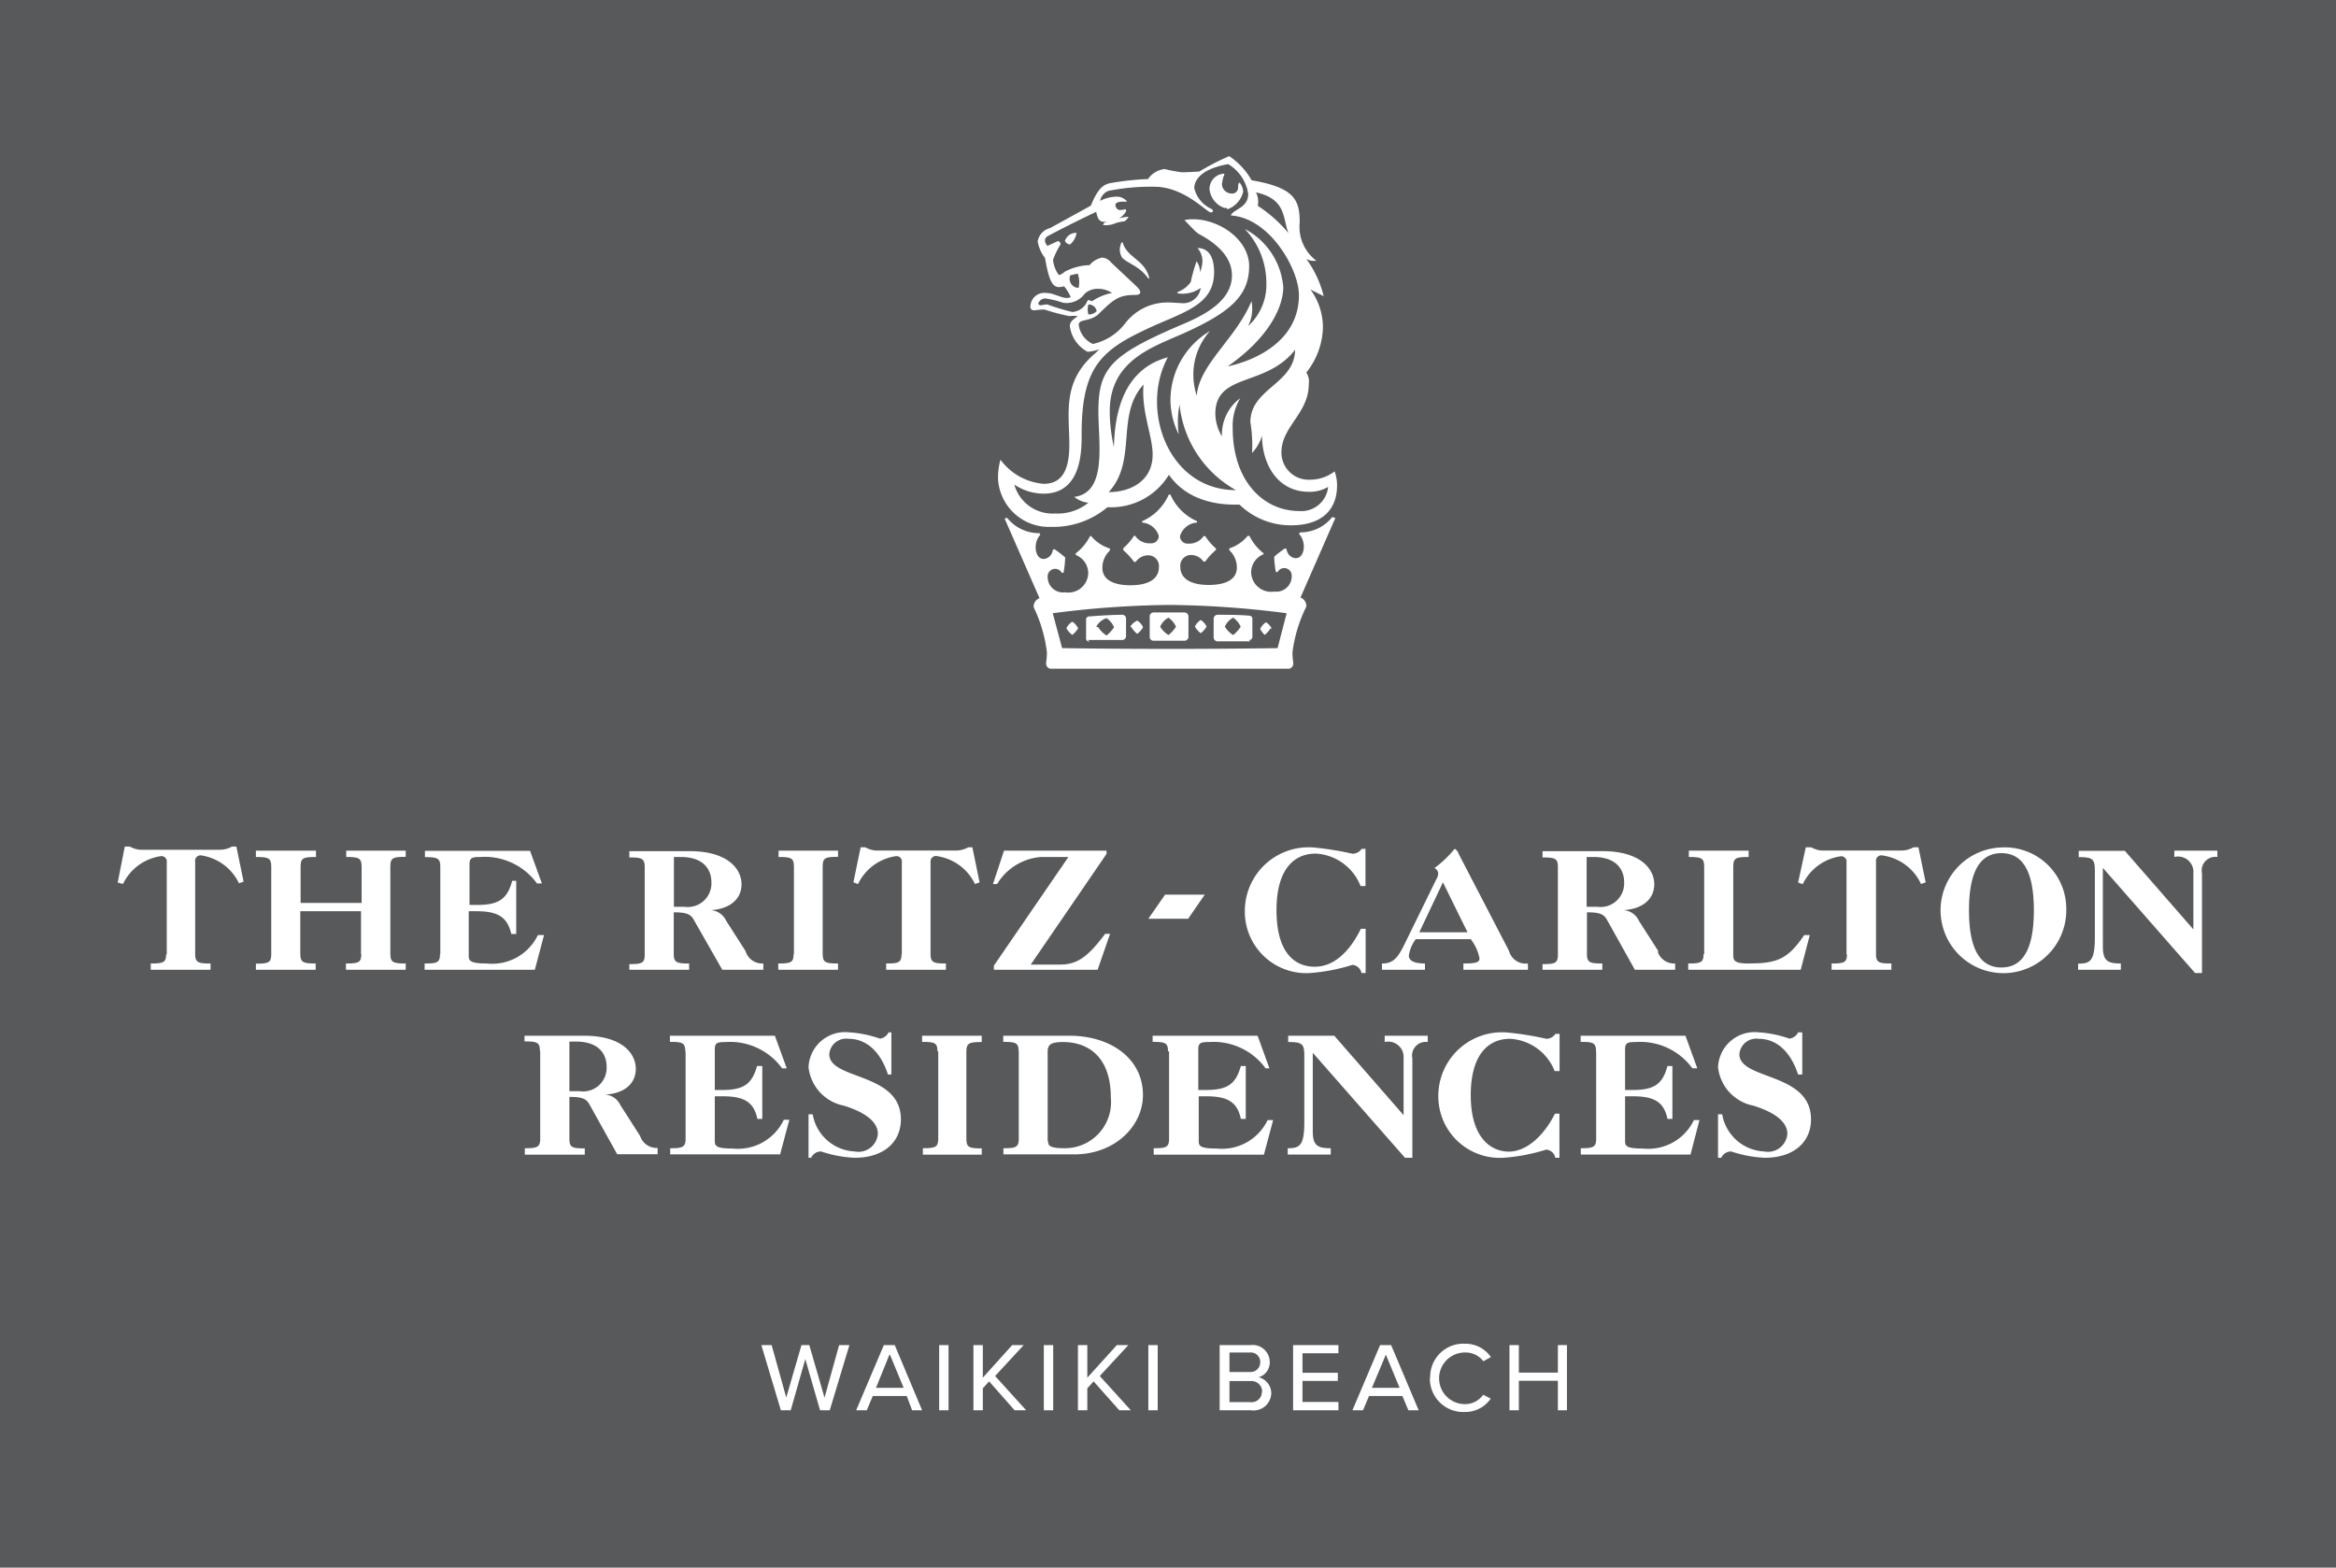 <svg id="Layer_1" data-name="Layer 1" xmlns="http://www.w3.org/2000/svg" viewBox="0 0 152 102"><defs><style>.cls-1{fill:#58595b;}.cls-2{fill:#fff;}</style></defs><title>Logo</title><rect class="cls-1" width="152" height="102"/><polygon class="cls-2" points="53.36 91.76 52.4 88.43 51.45 91.76 50.81 91.76 49.54 87.52 50.21 87.52 51.16 90.93 52.15 87.52 52.66 87.52 53.65 90.94 54.6 87.52 55.27 87.52 53.99 91.76 53.36 91.76 53.36 91.76"/><path class="cls-2" d="M57.87,88.15L57,90.3h1.8l-0.89-2.15h0Zm0.35-.63L60,91.76H59.35L59,90.83H56.79l-0.39.93H55.71l1.8-4.24h0.72Z"/><polygon class="cls-2" points="61.11 91.76 61.11 87.52 61.72 87.52 61.72 91.76 61.11 91.76 61.11 91.76"/><polygon class="cls-2" points="66.02 91.76 64.36 89.88 63.95 90.33 63.95 91.76 63.34 91.76 63.34 87.52 63.95 87.52 63.95 89.64 65.86 87.52 66.61 87.52 64.75 89.53 66.77 91.76 66.02 91.76 66.02 91.76"/><polygon class="cls-2" points="67.92 91.76 67.92 87.52 68.53 87.52 68.53 91.76 67.92 91.76 67.92 91.76"/><polygon class="cls-2" points="72.83 91.76 71.16 89.88 70.75 90.33 70.75 91.76 70.14 91.76 70.14 87.52 70.75 87.52 70.75 89.64 72.67 87.52 73.42 87.52 71.56 89.53 73.58 91.76 72.83 91.76 72.83 91.76"/><polygon class="cls-2" points="74.72 91.76 74.72 87.52 75.33 87.52 75.33 91.76 74.72 91.76 74.72 91.76"/><path class="cls-2" d="M82.13,90.55a0.7,0.7,0,0,0-.76-0.69H80v1.37h1.35a0.67,0.67,0,0,0,.76-0.68h0ZM82,88.69A0.62,0.62,0,0,0,81.34,88H80v1.27h1.32A0.63,0.63,0,0,0,82,88.69h0Zm-2.64,3.07V87.52h2a1.11,1.11,0,0,1,1.26,1.09,1,1,0,0,1-.72,1,1.09,1.09,0,0,1,.82,1,1.15,1.15,0,0,1-1.31,1.15h-2Z"/><polygon class="cls-2" points="84.14 91.76 84.14 87.52 87.09 87.52 87.09 88.05 84.75 88.05 84.75 89.32 87.05 89.32 87.05 89.85 84.75 89.85 84.75 91.22 87.09 91.22 87.09 91.76 84.14 91.76 84.14 91.76"/><path class="cls-2" d="M90.17,88.15l-0.9,2.15h1.8l-0.89-2.15h0Zm0.35-.63,1.79,4.24H91.64l-0.39-.93H89.08l-0.39.93H88l1.8-4.24h0.72Z"/><path class="cls-2" d="M93.06,89.63a2.16,2.16,0,0,1,2.27-2.2,2,2,0,0,1,1.68.87l-0.49.27A1.45,1.45,0,0,0,95.32,88a1.68,1.68,0,0,0,0,3.36,1.45,1.45,0,0,0,1.19-.61L97,91a2,2,0,0,1-1.69.87,2.17,2.17,0,0,1-2.27-2.22h0Z"/><polygon class="cls-2" points="101.37 91.76 101.37 89.84 98.83 89.84 98.83 91.76 98.22 91.76 98.22 87.52 98.83 87.52 98.83 89.31 101.37 89.31 101.37 87.52 101.96 87.52 101.96 91.76 101.37 91.76 101.37 91.76"/><path class="cls-2" d="M76.11,42.22c-4.21,0-7-.05-7-0.05L68.5,39.9a62.71,62.71,0,0,1,7.61-.54,62.71,62.71,0,0,1,7.61.54l-0.59,2.27s-2.81.05-7,.05h0Zm10.74-8.53-0.16-.05a2.65,2.65,0,0,1-2.11,1l-0.05.11c0.49,0.49.38,1.57-.22,1.57a0.64,0.64,0,0,1-.59-0.59l-0.11-.05a7.92,7.92,0,0,0-.7.54,6,6,0,0,0,.11,1h0.11a0.49,0.49,0,0,1,.92.27,1,1,0,0,1-1.13,1,1.3,1.3,0,0,1-1.51-1.24,1.28,1.28,0,0,1,.81-1.19V36a3.25,3.25,0,0,1-.92-1.13H81.18a2.56,2.56,0,0,1-1.19.81V35.8a1.53,1.53,0,0,1,.49,1.13c0,0.7-.59,1.13-1.84,1.13-0.92,0-1.84-.27-1.84-1.19a0.7,0.7,0,0,1,.7-0.76,1,1,0,0,1,.81.43h0.11a4.29,4.29,0,0,1,.7-0.76V35.69a3.89,3.89,0,0,1-.7-0.81H78.32a1.13,1.13,0,0,1-1,.49,0.49,0.49,0,0,1-.54-0.49A1.24,1.24,0,0,1,77.89,34V33.91a3.34,3.34,0,0,1-1.73-1.73H76.05a3.35,3.35,0,0,1-1.73,1.73V34a1.24,1.24,0,0,1,1.08.86,0.49,0.49,0,0,1-.54.49,1.13,1.13,0,0,1-1-.49H73.79a3.91,3.91,0,0,1-.7.81V35.8a4.33,4.33,0,0,1,.7.76h0.11a1,1,0,0,1,.81-0.43,0.7,0.7,0,0,1,.7.76c0,0.92-.92,1.19-1.84,1.19-1.24,0-1.84-.43-1.84-1.13a1.53,1.53,0,0,1,.49-1.13V35.69A2.56,2.56,0,0,1,71,34.88H70.93A3.24,3.24,0,0,1,70,36v0.11a1.28,1.28,0,0,1,.81,1.19,1.3,1.3,0,0,1-1.51,1.24,1,1,0,0,1-1.13-1,0.49,0.49,0,0,1,.92-0.27H69.2a6,6,0,0,0,.11-1,7.92,7.92,0,0,0-.7-0.54l-0.11.05a0.64,0.64,0,0,1-.59.59c-0.59,0-.7-1.08-0.22-1.57l-0.05-.11a2.65,2.65,0,0,1-2.11-1l-0.16.05,2.27,5.18a0.58,0.58,0,0,0-.38.59,9.34,9.34,0,0,1,.86,2.92c0,0.49-.05.54-0.05,0.76a0.33,0.33,0,0,0,.38.32H83.77a0.33,0.33,0,0,0,.38-0.32c0-.22-0.05-0.27-0.05-0.76A9.34,9.34,0,0,1,85,39.47a0.58,0.58,0,0,0-.38-0.59l2.27-5.18h0Zm-17.55-18a0.44,0.44,0,0,0,.32.22,1.22,1.22,0,0,0,.43-0.76,0.76,0.76,0,0,0-.76.54h0ZM79.73,13.5l0.16,0.11a1.61,1.61,0,0,0,1-1.13,1,1,0,0,0-.22-0.59c-0.11,0-.11.22-0.11,0.32a0.38,0.38,0,0,1-.43.38A0.63,0.63,0,0,1,79.51,12a2.09,2.09,0,0,1,.16-0.65,0.05,0.05,0,0,0-.05-0.05,1,1,0,0,0-.92,1,1.45,1.45,0,0,0,1,1.24h0ZM67.9,32.12c2.54,0,2.48-2.92,2.48-3.89,0-4.37,1.3-5.45,4.32-6.86C77,20.3,79,19.87,79,17.71c0-.76-0.22-1.57-1.08-1.57a1.29,1.29,0,0,1,.32.86,1.86,1.86,0,0,1-.16.7,1.19,1.19,0,0,0-.22-0.7,10.77,10.77,0,0,0-.38,1.35,1.77,1.77,0,0,1-.86.65s-0.11.11,0.27,0.11a2,2,0,0,0,1.24-.38,1.16,1.16,0,0,1-1.08,1c-0.27,0-.7-0.05-1.08-0.05a3.47,3.47,0,0,0-2.75,1.35,3.6,3.6,0,0,1-2.11,1.35,1.6,1.6,0,0,1-.92-1.24c0-.43.76-0.16,1.35-0.76,1-1,1.35-1.19,2.38-1.19,0,0,.59,0,0.05-0.54l-1.67-1.57a0.83,0.83,0,0,0-.59-0.32,1.42,1.42,0,0,0-.81.49,3.71,3.71,0,0,0-1.62.43,0.93,0.93,0,0,1-.38.22,2,2,0,0,1-.38-1,5.39,5.39,0,0,1,.49-1,0.24,0.24,0,0,0-.16-0.22l-0.7.32s-0.38-.43.05-0.65c0,0,1.08-.59,3.13-1.57,0.11,0.59.27,0.7,0.76,0.65l-0.22.05-0.11.16a1.58,1.58,0,0,0,.81-0.11c0.27-.11.59-0.11,0.65-0.16a1,1,0,0,0,.22-0.27,4,4,0,0,0-.65.11,1,1,0,0,0,.49-0.49,0.19,0.19,0,0,0-.05-0.11,1.19,1.19,0,0,1-.43.05,0.36,0.36,0,0,1-.22-0.32c0-.11.11-0.22,0.49-0.22h0.27a0.84,0.84,0,0,0-.76-0.32,2.41,2.41,0,0,0-1,.27,0.89,0.89,0,0,1,.54-0.65,14.08,14.08,0,0,1,3-.27c1.94,0,3.4,1.67,3.67,1.67,0.11,0,.22-0.11.05-0.22a2,2,0,0,1-1.13-1.35c0-.16,0-1.19,2.21-1.57a2.73,2.73,0,0,1,1.3,1.94c0,0.92-1,1-1.13,1.4,2.54,0.16,4.43,3.51,4.43,5.18,0,3-2.86,4.26-4.64,4.64C82.53,22,83.5,20,83.5,18.68A4.7,4.7,0,0,0,81,14.9a5.1,5.1,0,0,1,1.4,3.51,3.63,3.63,0,0,1-1.19,2.81,2.46,2.46,0,0,0,.27-1.13,2.23,2.23,0,0,0-.05-0.49c-1,2.43-3.4,4.1-3.56,6.15a4.45,4.45,0,0,1-.22-1.4,4.24,4.24,0,0,1,1.08-2.81A5.24,5.24,0,0,0,76.16,26a5.12,5.12,0,0,0,.54,2.27,6,6,0,0,1,.05-1.94,7.23,7.23,0,0,0,3.67,5.56c-4.43,0-6.26-5.29-4.43-8.64-3.08.81-3.46,4-3.51,5.83a10.52,10.52,0,0,1-.27-2.32c0-3.29,2.75-4.16,4.8-5.07,3-1.35,4.27-2.43,4.27-4.37s-2.43-3.35-4.21-3L77.73,15a2.11,2.11,0,0,0,.27.22c1.89,1,2.16,2.05,2.16,2.7,0,1.73-1.94,2.65-3.35,3.24-4.53,1.94-5.34,2.81-5.34,5.61,0,2.05.59,5.29-1.57,5.56a1.72,1.72,0,0,0,.92.38,3.16,3.16,0,0,1-2.16.7A2.58,2.58,0,0,1,66,31.53a3.45,3.45,0,0,0,1.94.59h0Zm3.46-11.88a0.7,0.7,0,0,1-.54.22,1.19,1.19,0,0,1,0-.65,0.53,0.53,0,0,1,.54.43h0Zm-0.59-.7a1.14,1.14,0,0,1-1,.76,15.3,15.3,0,0,1-1.62-.49c-0.22,0-.32.05-0.43,0.05a0.14,0.14,0,0,1-.16-0.11,0.47,0.47,0,0,1,.54-0.32,6.21,6.21,0,0,1,1.08.27,1.46,1.46,0,0,0,1.4-.59,1.24,1.24,0,0,1,.86-0.32,1.71,1.71,0,0,1,.92.27,3.49,3.49,0,0,0-1.3.54c-0.16-.05-0.22-0.11-0.27-0.05h0Zm-1.13-1.62a2.74,2.74,0,0,1,.49-0.11,1.68,1.68,0,0,1,.05.92,0.59,0.59,0,0,1-.54-0.81h0Zm12.09-5.4c2,0.43,1.73,1.73,2.11,2.65a8.88,8.88,0,0,0-2-1.78,1.31,1.31,0,0,0-.11-0.86h0Zm2.54,10.2c0,2.27-2.91,2.54-2.91,4.75a9.14,9.14,0,0,1,.11,2,2.77,2.77,0,0,0,.65-1.13C82.1,30,83,32,85.18,32a2.37,2.37,0,0,0,1.24-.32,1.75,1.75,0,0,1-1.89,1.57c-2.27,0-4.32-1.89-4.32-5.4a3.48,3.48,0,0,1,.49-1.94,2.93,2.93,0,0,0-1.19,2.48,2.91,2.91,0,0,1-.43-1.46c0-2.7,3.29-1.73,5.18-4.16h0ZM84,34.18c2,0,3-1,3-2.59a2.55,2.55,0,0,0-.16-0.92,2.6,2.6,0,0,1-1.57.54,1.77,1.77,0,0,1-1.89-1.78c0-1.67,1.78-2.54,1.78-4.43A1.09,1.09,0,0,0,85,24.24a4.89,4.89,0,0,0,1.08-2.92,4.15,4.15,0,0,0-.81-2.48l0.86,0.43A6.83,6.83,0,0,0,85,16.85a1,1,0,0,0,.65.11,2.74,2.74,0,0,1-1.08-2.48c0-1.46-.32-2.27-3.13-2.75a4.59,4.59,0,0,0-1.46-1.57,16.14,16.14,0,0,0-1.94,1s-0.81.05-1.13,0.05A9.59,9.59,0,0,1,75.78,11a1.49,1.49,0,0,0-1.08.65,18.09,18.09,0,0,0-2.48.27c-0.54.11-.86,0.54-1.24,1.46l-2.65,1.46a1.08,1.08,0,0,0-.81.86A2.42,2.42,0,0,0,68,16.79c0.27,1.62.54,1.89,0.92,1.89a1.91,1.91,0,0,0,.32-0.05,3.06,3.06,0,0,1,.43.7c-0.43.22-1-.27-1.62-0.27a0.9,0.9,0,0,0-1,.86,0.22,0.22,0,0,0,.22.27c0.16,0,.32-0.05.7-0.05a13.34,13.34,0,0,0,1.62.43,1.72,1.72,0,0,1,.54,0c-0.38.27-.59,0.43-0.49,0.81a2.2,2.2,0,0,0,1.13,1.51,3.3,3.3,0,0,0,.76-0.16L71.25,23c-2.16,1.84-1.67,3.89-1.67,5.94,0,1.57-.43,2.54-1.67,2.54a3.87,3.87,0,0,1-2.81-1.57,4.33,4.33,0,0,0-.16,1.24,3.31,3.31,0,0,0,3.46,3.13A5.45,5.45,0,0,0,72.06,33a4.4,4.4,0,0,0,4-2.11c1.46,2.11,4.16,1.94,4.59,1.94A4.78,4.78,0,0,0,84,34.18h0Zm-9-4.59c0,1.67-1.4,2.43-2.86,2.43,1.89-2.05.43-5,2.27-7-0.16,1.73.59,3.35,0.59,4.53h0Zm-2-13.82h0.05c0.27,1,1.46,1.13,1.73,2.32l-0.05.05c-0.59-.86-1.4-1-1.73-1.4a1,1,0,0,1,0-1h0Zm5.51,25a1.45,1.45,0,0,1-.38.43,1.45,1.45,0,0,1-.38-0.43,1,1,0,0,1,.38-0.43,1,1,0,0,1,.38.43h0Zm4.16,0.11a1.46,1.46,0,0,1-.38.43A1.46,1.46,0,0,1,82,40.92a1,1,0,0,1,.38-0.43,1,1,0,0,1,.38.43h0Zm-1.4.76a0.2,0.2,0,0,0,.22-0.22V40.28a0.2,0.2,0,0,0-.22-0.22C80.7,40,79.67,40,79.24,40a0.26,0.26,0,0,0-.27.27v1.19a0.26,0.26,0,0,0,.27.27h2.11Zm-4.21.05a0.26,0.26,0,0,0,.27-0.27v-1.3a0.26,0.26,0,0,0-.27-0.27H75.08a0.25,0.25,0,0,0-.27.27v1.3a0.25,0.25,0,0,0,.27.27h2.05Zm-3.51-.92A1,1,0,0,1,74,40.38a1,1,0,0,1,.38.43,1.45,1.45,0,0,1-.38.43,1.46,1.46,0,0,1-.38-0.43h0Zm-4.16.11a1,1,0,0,1,.38-0.43,1,1,0,0,1,.38.43,1.46,1.46,0,0,1-.38.43,1.46,1.46,0,0,1-.38-0.43h0Zm1.4,0.76H73a0.25,0.25,0,0,0,.27-0.27V40.22A0.25,0.25,0,0,0,73,40c-0.43,0-1.46.05-2.11,0.11a0.2,0.2,0,0,0-.22.22v1.19a0.2,0.2,0,0,0,.22.22h0Zm4.7-.86a1.17,1.17,0,0,1,.54-0.59,1.38,1.38,0,0,1,.49.59,2.32,2.32,0,0,1-.49.54,1.71,1.71,0,0,1-.54-0.54h0Zm4.21,0a1.17,1.17,0,0,1,.54-0.59,1.38,1.38,0,0,1,.49.59,2.32,2.32,0,0,1-.49.54,1.71,1.71,0,0,1-.54-0.54h0Zm-8.37,0A1.17,1.17,0,0,1,72,40.22a1.37,1.37,0,0,1,.49.59,2.31,2.31,0,0,1-.49.54,1.71,1.71,0,0,1-.54-0.54h0Z"/><path class="cls-2" d="M142.78,60.54l-4.52-5.18h-3v0.41c0.92,0,1.05.12,1.05,0.9V61c0,1.55-.32,1.7-1.09,1.7V63.1H138V62.69c-0.89,0-1.17-.2-1.17-1.11V56.47l6,6.84h0.45V56.83a0.89,0.89,0,0,1,1-1.07V55.35h-2.8v0.41a1,1,0,0,1,1.24,1.05v3.72h0Z"/><path class="cls-2" d="M130.23,62.95c-1.45,0-2.11-1.3-2.11-3.72s0.66-3.72,2.11-3.72,2.11,1.3,2.11,3.72-0.66,3.72-2.11,3.72h0Zm0-7.81a4.09,4.09,0,1,0,4.22,4.08,4,4,0,0,0-4.22-4.08h0Z"/><path class="cls-2" d="M120.18,62.07c0,0.56-.18.62-1,0.62V63.1h3.89V62.69c-0.8,0-1-.06-1-0.62v-6a0.35,0.35,0,0,1,.41-0.41A3.25,3.25,0,0,1,125,57.52l0.3-.11-0.47-2.28h-0.32a1.62,1.62,0,0,1-.77.21h-5.12a1.28,1.28,0,0,1-.41-0.06,2,2,0,0,1-.36-0.15H117.5L117,57.42l0.3,0.11a3.25,3.25,0,0,1,2.44-1.81,0.35,0.35,0,0,1,.41.41v6h0Z"/><path class="cls-2" d="M110.85,62.07c0,0.56-.18.62-1,0.62V63.1h7.32l0.59-2.26h-0.36c-1.07,1.57-1.76,1.85-3.62,1.85-0.86,0-1-.15-1-0.54V56.38c0-.56.18-0.62,1-0.62V55.35h-3.89v0.41c0.8,0,1,.06,1,0.62v5.7h0Z"/><path class="cls-2" d="M103.92,59h-0.68V55.76h0.44c1.6,0,2,.93,2,1.63A1.54,1.54,0,0,1,103.92,59h0Zm4,2.91-1.28-2a1.18,1.18,0,0,0-1-.69v0c1.25-.08,2-0.72,2-1.69s-0.87-2.15-3.38-2.15h-3.89v0.41c0.8,0,1,.06,1,0.62v5.7c0,0.56-.18.62-1,0.62V63.1h3.89V62.69c-0.8,0-1-.06-1-0.62V59.36c0.81,0,1.1.11,1.31,0.5l1.81,3.24H109V62.69a1.13,1.13,0,0,1-1.14-.78h0Z"/><path class="cls-2" d="M92.35,60.66l1.54-3.25,1.6,3.25H92.35Zm5.83,1.19-3.27-6.3a0.51,0.51,0,0,0-.26-0.32,7.16,7.16,0,0,1-1.31,1.25,0.41,0.41,0,0,1,.24.35,0.77,0.77,0,0,1-.12.38l-2,4.08c-0.5,1.05-.8,1.4-1.54,1.4V63.1h2.8V62.69c-0.75,0-1.05-.21-1.05-0.51a2.33,2.33,0,0,1,.45-1.07H95.7a2.92,2.92,0,0,1,.57,1.25c0,0.26-.24.33-1.05,0.33V63.1h4.2V62.69a1.13,1.13,0,0,1-1.24-.84h0Z"/><path class="cls-2" d="M88.55,60.43c-0.68,1.4-1.7,2.47-3,2.47s-2.49-.9-2.49-3.68c0-2.55,1.05-3.68,2.56-3.68a3.32,3.32,0,0,1,2.91,2.11h0.32V55.23H88.6a0.73,0.73,0,0,1-.59.32,19.84,19.84,0,0,0-2.56-.41A4.15,4.15,0,0,0,81,59.36a4,4,0,0,0,4.26,3.95A12.27,12.27,0,0,0,88,62.78a0.65,0.65,0,0,1,.59.53h0.27V60.43H88.55Z"/><path class="cls-2" d="M64.67,63.1h6.75l0.81-2.34H71.91c-1.13,1.51-1.82,2-2.94,2h-1.9L72,55.56V55.35H65.33l-0.72,2.17h0.27a3.66,3.66,0,0,1,2.86-1.76h1.78l-4.85,7.07V63.1h0Z"/><path class="cls-2" d="M58.66,62.07c0,0.56-.18.62-1,0.62V63.1h3.89V62.69c-0.8,0-1-.06-1-0.62v-6A0.35,0.35,0,0,1,61,55.71a3.25,3.25,0,0,1,2.44,1.81l0.3-.11-0.47-2.28H63a1.63,1.63,0,0,1-.77.21H57.07a1.28,1.28,0,0,1-.41-0.06,2,2,0,0,1-.36-0.15H56l-0.47,2.28,0.3,0.11a3.25,3.25,0,0,1,2.44-1.81,0.35,0.35,0,0,1,.41.41v6h0Z"/><path class="cls-2" d="M51.64,62.07c0,0.56-.18.62-1,0.62V63.1h3.89V62.69c-0.8,0-1-.06-1-0.62v-5.7c0-.56.18-0.62,1-0.62V55.35H50.66v0.41c0.8,0,1,.06,1,0.62v5.7h0Z"/><path class="cls-2" d="M44.53,59H43.85V55.76h0.44c1.6,0,2,.93,2,1.63A1.54,1.54,0,0,1,44.53,59h0Zm4,2.91-1.28-2a1.18,1.18,0,0,0-1-.69v0c1.25-.08,2-0.72,2-1.69s-0.87-2.15-3.38-2.15H40.95v0.41c0.8,0,1,.06,1,0.62v5.7c0,0.56-.18.62-1,0.62V63.1h3.89V62.69c-0.8,0-1-.06-1-0.62V59.36c0.81,0,1.1.11,1.31,0.5L47,63.1h2.67V62.69a1.13,1.13,0,0,1-1.15-.78h0Z"/><path class="cls-2" d="M28.63,62.07c0,0.56-.18.62-1,0.62V63.1H34.8l0.6-2.26H35a3.3,3.3,0,0,1-3.32,1.85c-1,0-1.18-.15-1.18-0.47V59.29h0.51c1.4,0,2,.38,2.26,1.48h0.32V57.31H33.33c-0.32,1.15-.83,1.57-2.26,1.57H30.55V56.26c0-.44.14-0.5,0.71-0.5a4.2,4.2,0,0,1,3.68,1.72h0.32l-0.77-2.12H27.65v0.41c0.8,0,1,.06,1,0.62v5.7h0Z"/><path class="cls-2" d="M23.51,62.07c0,0.56-.18.62-1,0.62V63.1h3.89V62.69c-0.8,0-1-.06-1-0.62v-5.7c0-.56.18-0.62,1-0.62V55.35H22.53v0.41c0.8,0,1,.06,1,0.62v2.37H19.56V56.38c0-.56.18-0.62,1-0.62V55.35H16.65v0.41c0.8,0,1,.06,1,0.62v5.7c0,0.56-.18.62-1,0.62V63.1h3.89V62.69c-0.8,0-1-.06-1-0.62V59.29h3.95v2.79h0Z"/><path class="cls-2" d="M10.81,62.07c0,0.56-.18.62-1,0.62V63.1h3.89V62.69c-0.8,0-1-.06-1-0.62v-6a0.35,0.35,0,0,1,.41-0.41,3.25,3.25,0,0,1,2.44,1.81l0.3-.11-0.47-2.28H15.1a1.63,1.63,0,0,1-.77.21H9.21a1.28,1.28,0,0,1-.41-0.06,2,2,0,0,1-.36-0.15H8.12L7.66,57.42,8,57.52a3.25,3.25,0,0,1,2.44-1.81,0.35,0.35,0,0,1,.41.41v6h0Z"/><polygon class="cls-2" points="74.72 59.78 77.31 59.78 78.39 58.21 75.81 58.21 74.72 59.78 74.72 59.78 74.72 59.78"/><path class="cls-2" d="M37.05,71h0.68a1.53,1.53,0,0,0,1.74-1.61c0-.69-0.39-1.62-2-1.62H37.05V71h0Zm-1.92-2.62c0-.56-0.18-0.62-1-0.62V67.39H38c2.5,0,3.37,1.17,3.37,2.15s-0.75,1.61-2,1.68v0a1.18,1.18,0,0,1,1,.69l1.28,2a1.13,1.13,0,0,0,1.14.78v0.41H40.16l-1.8-3.23c-0.21-.39-0.5-0.5-1.31-0.5V74.1c0,0.56.18,0.62,1,.62v0.41H34.15V74.71c0.8,0,1-.06,1-0.62V68.41h0Z"/><path class="cls-2" d="M44.59,68.41c0-.56-0.18-0.62-1-0.62V67.39h6.83l0.77,2.12H50.89a4.19,4.19,0,0,0-3.67-1.71c-0.57,0-.71.06-0.71,0.5v2.62H47c1.43,0,1.94-.42,2.26-1.56H49.6v3.44H49.28c-0.23-1.1-.86-1.47-2.26-1.47H46.51v2.93c0,0.32.14,0.47,1.17,0.47A3.3,3.3,0,0,0,51,72.86h0.36l-0.6,2.25H43.61V74.71c0.8,0,1-.06,1-0.62V68.41h0Z"/><path class="cls-2" d="M57.78,69.92c-0.44-1.37-1.31-2.33-2.57-2.33a1.1,1.1,0,0,0-1.25,1c0,1.7,4.66,1.16,4.66,4.24,0,1.5-1.14,2.5-3,2.5a7.81,7.81,0,0,1-2.19-.41,0.7,0.7,0,0,0-.65.41H52.61V72.5h0.27a2.91,2.91,0,0,0,2.74,2.42,1.26,1.26,0,0,0,1.5-1.16c0-.54-0.42-1.26-2.21-1.82a2.87,2.87,0,0,1-2.3-2.5,2.38,2.38,0,0,1,2.65-2.27,7.37,7.37,0,0,1,2,.41,0.74,0.74,0,0,0,.56-0.41H58v2.74H57.78Z"/><path class="cls-2" d="M61,68.41c0-.56-0.18-0.62-1-0.62V67.39h3.88V67.8c-0.8,0-1,.06-1,0.62V74.1c0,0.56.18,0.62,1,.62v0.41H60.05V74.71c0.8,0,1-.06,1-0.62V68.41h0Z"/><path class="cls-2" d="M68.2,74.26c0,0.26.06,0.45,1.08,0.45a3,3,0,0,0,3-3.29c0-2.66-1.47-3.62-3.11-3.62-0.86,0-1,.21-1,0.66v5.8h0Zm-1.92-5.85c0-.56-0.18-0.62-1-0.62V67.39h4.31c2.65,0,4.78,1.46,4.78,3.86,0,2-1.8,3.86-4.48,3.86H65.29V74.71c0.8,0,1-.06,1-0.62V68.41h0Z"/><path class="cls-2" d="M76,68.41c0-.56-0.18-0.62-1-0.62V67.39h6.83l0.77,2.12H82.35a4.19,4.19,0,0,0-3.67-1.71c-0.57,0-.71.06-0.71,0.5v2.62h0.51c1.43,0,1.94-.42,2.26-1.56h0.32v3.44H80.74c-0.23-1.1-.86-1.47-2.26-1.47H78v2.93c0,0.32.14,0.47,1.17,0.47a3.29,3.29,0,0,0,3.31-1.85h0.36l-0.6,2.25H75.07V74.71c0.8,0,1-.06,1-0.62V68.41h0Z"/><path class="cls-2" d="M91.33,68.85A1,1,0,0,0,90.1,67.8V67.39h2.8V67.8a0.89,0.89,0,0,0-1,1.07v6.46H91.42l-6-6.83v5.1c0,0.92.29,1.11,1.17,1.11v0.41h-2.8V74.71c0.77,0,1.08-.15,1.08-1.7V68.7c0-.78-0.13-0.9-1.05-0.9V67.39h3l4.51,5.17V68.85h0Z"/><path class="cls-2" d="M101.47,72.46v2.87H101.2a0.65,0.65,0,0,0-.59-0.53,12.26,12.26,0,0,1-2.77.53,4,4,0,0,1-4.25-3.94,4.14,4.14,0,0,1,4.47-4.21,19.79,19.79,0,0,1,2.56.41,0.73,0.73,0,0,0,.59-0.32h0.27v2.42h-0.32a3.31,3.31,0,0,0-2.9-2.1c-1.5,0-2.56,1.13-2.56,3.67,0,2.77,1.31,3.67,2.48,3.67s2.3-1.07,3-2.47h0.32Z"/><path class="cls-2" d="M103.85,68.41c0-.56-0.18-0.62-1-0.62V67.39h6.82l0.77,2.12h-0.32a4.19,4.19,0,0,0-3.67-1.71c-0.57,0-.71.06-0.71,0.5v2.62h0.51c1.43,0,1.94-.42,2.25-1.56h0.32v3.44h-0.32c-0.23-1.1-.86-1.47-2.25-1.47h-0.51v2.93c0,0.32.13,0.47,1.17,0.47a3.29,3.29,0,0,0,3.31-1.85h0.36L110,75.12h-7.14V74.71c0.8,0,1-.06,1-0.62V68.41h0Z"/><path class="cls-2" d="M117,69.92c-0.44-1.37-1.31-2.33-2.57-2.33a1.1,1.1,0,0,0-1.25,1c0,1.7,4.66,1.16,4.66,4.24,0,1.5-1.14,2.5-3,2.5a7.81,7.81,0,0,1-2.19-.41,0.7,0.7,0,0,0-.65.41h-0.21V72.5h0.27a2.91,2.91,0,0,0,2.74,2.42,1.26,1.26,0,0,0,1.5-1.16c0-.54-0.42-1.26-2.21-1.82a2.87,2.87,0,0,1-2.3-2.5,2.38,2.38,0,0,1,2.65-2.27,7.38,7.38,0,0,1,2,.41,0.74,0.74,0,0,0,.56-0.41h0.27v2.74H117Z"/></svg>